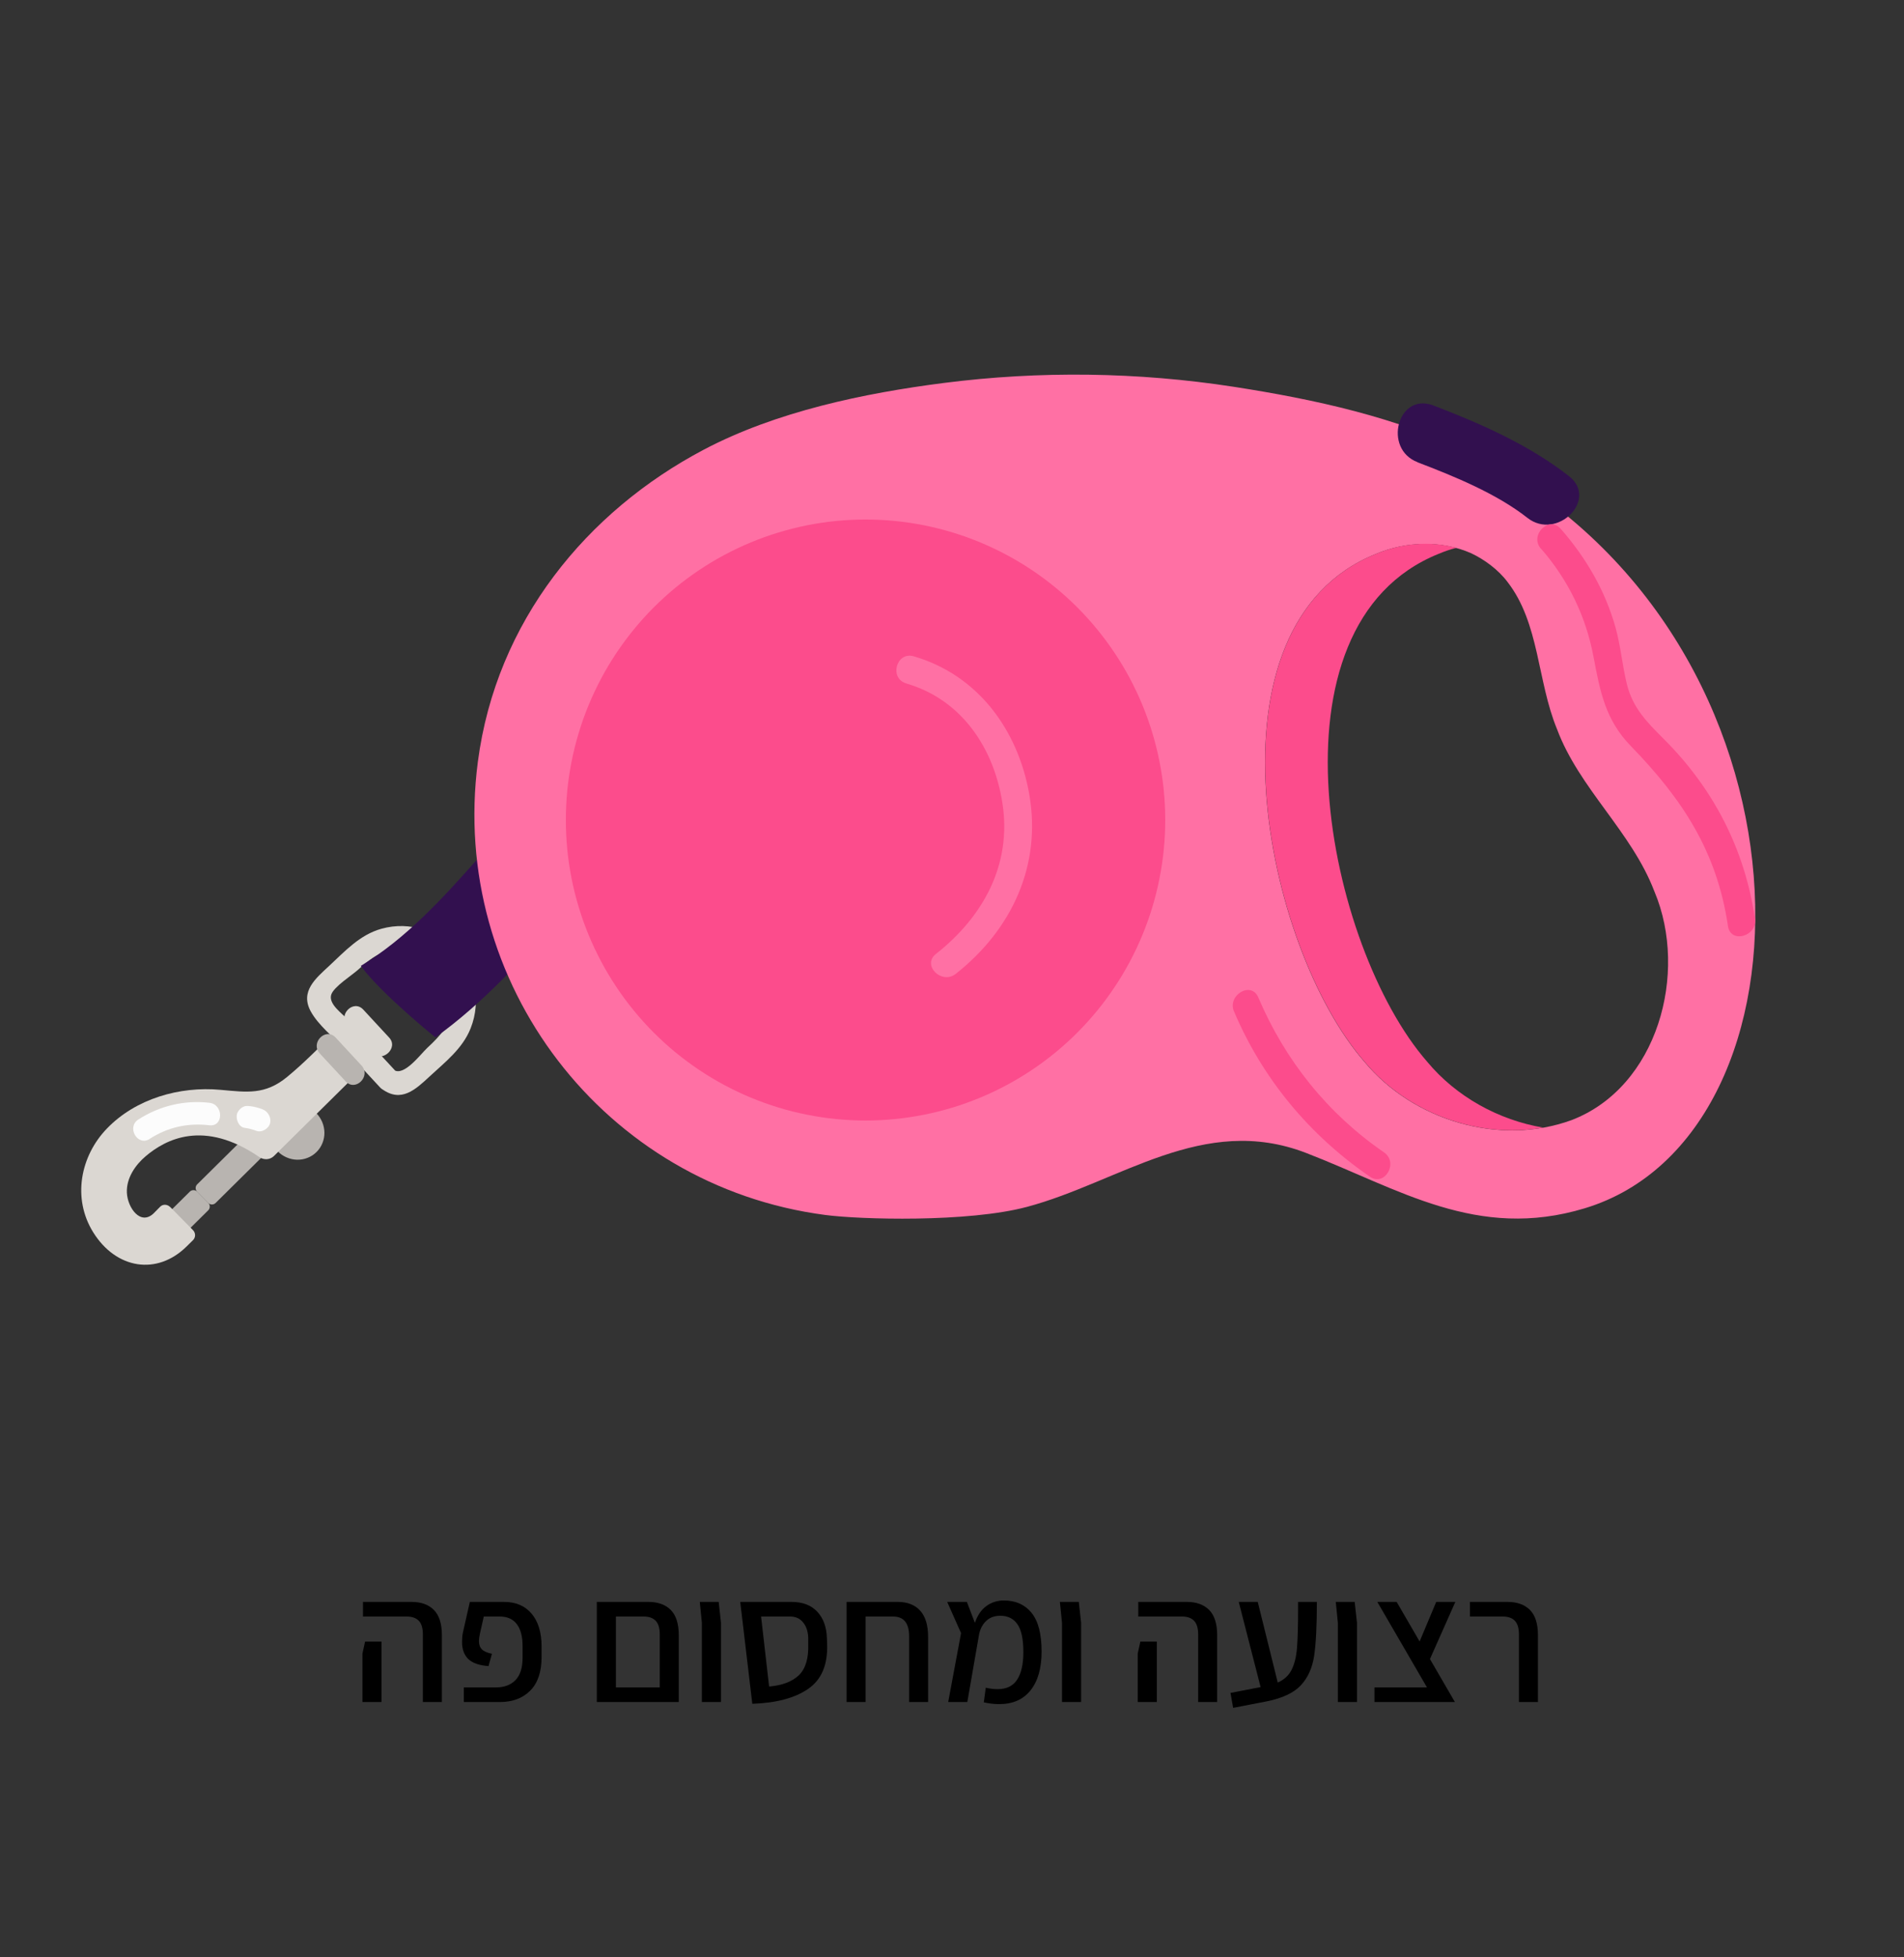<svg xmlns="http://www.w3.org/2000/svg" xmlns:xlink="http://www.w3.org/1999/xlink" width="361" zoomAndPan="magnify" viewBox="0 0 270.75 278.25" height="371" preserveAspectRatio="xMidYMid meet" version="1.0"><rect x="0" y="0" width="270.75" height="278.25" fill="#333333" stroke="none"/><defs><g/></defs><g fill="#000000" fill-opacity="1"><g transform="translate(50.148, 241.974)"><g><path d="M 9.984 -9.625 C 9.984 -10.52 9.785 -11.164 9.391 -11.562 C 9.004 -11.957 8.441 -12.156 7.703 -12.156 L 1.469 -12.156 L 1.469 -14.234 L 8.391 -14.234 C 9.734 -14.234 10.785 -13.852 11.547 -13.094 C 12.305 -12.332 12.688 -11.133 12.688 -9.5 L 12.688 0 L 9.984 0 Z M 1.391 -6.891 L 1.766 -8.594 L 4.109 -8.594 L 4.109 0 L 1.391 0 Z M 1.391 -6.891 "/></g></g></g><g fill="#000000" fill-opacity="1"><g transform="translate(64.28, 241.974)"><g><path d="M 1.672 -2.078 L 6.25 -2.078 C 7.414 -2.078 8.336 -2.422 9.016 -3.109 C 9.691 -3.805 10.031 -4.863 10.031 -6.281 L 10.031 -7.984 C 10.031 -9.316 9.758 -10.344 9.219 -11.062 C 8.676 -11.789 7.863 -12.156 6.781 -12.156 L 4.516 -12.156 L 3.953 -9.656 C 3.867 -9.258 3.828 -8.926 3.828 -8.656 C 3.828 -8.156 3.969 -7.766 4.25 -7.484 C 4.539 -7.203 5.016 -6.992 5.672 -6.859 L 5.188 -5.109 C 3.875 -5.203 2.914 -5.535 2.312 -6.109 C 1.719 -6.691 1.422 -7.5 1.422 -8.531 C 1.422 -9.02 1.461 -9.469 1.547 -9.875 L 2.531 -14.234 L 7.375 -14.234 C 9.062 -14.234 10.375 -13.676 11.312 -12.562 C 12.258 -11.445 12.734 -9.883 12.734 -7.875 L 12.734 -6.406 C 12.734 -4.289 12.191 -2.691 11.109 -1.609 C 10.035 -0.535 8.602 0 6.812 0 L 1.672 0 Z M 1.672 -2.078 "/></g></g></g><g fill="#000000" fill-opacity="1"><g transform="translate(78.159, 241.974)"><g/></g></g><g fill="#000000" fill-opacity="1"><g transform="translate(83.224, 241.974)"><g><path d="M 8.984 -14.234 C 10.336 -14.234 11.395 -13.852 12.156 -13.094 C 12.914 -12.332 13.297 -11.133 13.297 -9.5 L 13.297 0 L 1.641 0 L 1.641 -14.234 Z M 10.594 -2.078 L 10.594 -9.625 C 10.594 -10.52 10.395 -11.164 10 -11.562 C 9.613 -11.957 9.051 -12.156 8.312 -12.156 L 4.359 -12.156 L 4.359 -2.078 Z M 10.594 -2.078 "/></g></g></g><g fill="#000000" fill-opacity="1"><g transform="translate(98.04, 241.974)"><g><path d="M 1.766 -11.266 L 1.469 -14.234 L 4.156 -14.234 L 4.484 -11.266 L 4.484 0 L 1.766 0 Z M 1.766 -11.266 "/></g></g></g><g fill="#000000" fill-opacity="1"><g transform="translate(104.118, 241.974)"><g><path d="M 13.5 -8.234 C 13.602 -5.305 12.707 -3.188 10.812 -1.875 C 8.926 -0.57 6.273 0.133 2.859 0.25 L 1.391 -12.156 L 1.141 -14.234 L 8.438 -14.234 C 10.008 -14.234 11.227 -13.77 12.094 -12.844 C 12.969 -11.914 13.426 -10.648 13.469 -9.047 Z M 5.25 -2.203 C 7.133 -2.367 8.551 -2.91 9.5 -3.828 C 10.445 -4.754 10.883 -6.238 10.812 -8.281 L 10.812 -8.969 C 10.812 -9.914 10.582 -10.68 10.125 -11.266 C 9.676 -11.859 9.047 -12.156 8.234 -12.156 L 4.109 -12.156 Z M 5.25 -2.203 "/></g></g></g><g fill="#000000" fill-opacity="1"><g transform="translate(118.883, 241.974)"><g><path d="M 8.781 -14.234 C 10.156 -14.234 11.219 -13.816 11.969 -12.984 C 12.719 -12.16 13.094 -10.914 13.094 -9.25 L 13.094 0 L 10.391 0 L 10.391 -9.375 C 10.391 -11.227 9.629 -12.156 8.109 -12.156 L 4.203 -12.156 L 4.203 0 L 1.5 0 L 1.5 -14.234 Z M 8.781 -14.234 "/></g></g></g><g fill="#000000" fill-opacity="1"><g transform="translate(133.522, 241.974)"><g><path d="M 14.594 -7.172 C 14.594 -4.805 14.066 -2.969 13.016 -1.656 C 11.973 -0.352 10.488 0.297 8.562 0.297 C 7.852 0.297 7.125 0.211 6.375 0.047 L 6.656 -2.031 C 7.301 -1.895 7.852 -1.828 8.312 -1.828 C 9.594 -1.828 10.523 -2.273 11.109 -3.172 C 11.703 -4.066 12 -5.375 12 -7.094 C 12 -8.938 11.719 -10.258 11.156 -11.062 C 10.594 -11.863 9.785 -12.266 8.734 -12.266 C 7.922 -12.266 7.258 -12.031 6.75 -11.562 C 6.238 -11.094 5.895 -10.473 5.719 -9.703 L 4.031 0 L 1.312 0 L 3.141 -9.797 L 1.172 -14.234 L 3.969 -14.234 L 5.109 -11.25 C 5.461 -12.312 6.004 -13.109 6.734 -13.641 C 7.461 -14.172 8.289 -14.438 9.219 -14.438 C 10.906 -14.438 12.223 -13.848 13.172 -12.672 C 14.117 -11.504 14.594 -9.672 14.594 -7.172 Z M 14.594 -7.172 "/></g></g></g><g fill="#000000" fill-opacity="1"><g transform="translate(149.25, 241.974)"><g><path d="M 1.766 -11.266 L 1.469 -14.234 L 4.156 -14.234 L 4.484 -11.266 L 4.484 0 L 1.766 0 Z M 1.766 -11.266 "/></g></g></g><g fill="#000000" fill-opacity="1"><g transform="translate(155.328, 241.974)"><g/></g></g><g fill="#000000" fill-opacity="1"><g transform="translate(160.393, 241.974)"><g><path d="M 9.984 -9.625 C 9.984 -10.52 9.785 -11.164 9.391 -11.562 C 9.004 -11.957 8.441 -12.156 7.703 -12.156 L 1.469 -12.156 L 1.469 -14.234 L 8.391 -14.234 C 9.734 -14.234 10.785 -13.852 11.547 -13.094 C 12.305 -12.332 12.688 -11.133 12.688 -9.5 L 12.688 0 L 9.984 0 Z M 1.391 -6.891 L 1.766 -8.594 L 4.109 -8.594 L 4.109 0 L 1.391 0 Z M 1.391 -6.891 "/></g></g></g><g fill="#000000" fill-opacity="1"><g transform="translate(174.525, 241.974)"><g><path d="M 12.734 -14.234 C 12.734 -10.828 12.602 -8.266 12.344 -6.547 C 12.082 -4.828 11.445 -3.43 10.438 -2.359 C 9.438 -1.297 7.82 -0.539 5.594 -0.094 L 0.828 0.828 L 0.453 -1.297 L 4.734 -2.125 L 1.625 -14.234 L 4.328 -14.234 L 7.172 -2.766 C 8.078 -3.172 8.734 -3.773 9.141 -4.578 C 9.547 -5.391 9.801 -6.414 9.906 -7.656 C 10.008 -8.895 10.062 -10.758 10.062 -13.25 L 10.062 -14.234 Z M 12.734 -14.234 "/></g></g></g><g fill="#000000" fill-opacity="1"><g transform="translate(188.48, 241.974)"><g><path d="M 1.766 -11.266 L 1.469 -14.234 L 4.156 -14.234 L 4.484 -11.266 L 4.484 0 L 1.766 0 Z M 1.766 -11.266 "/></g></g></g><g fill="#000000" fill-opacity="1"><g transform="translate(194.559, 241.974)"><g><path d="M 8.781 -6.109 L 12.328 0 L 0.891 0 L 0.891 -2.078 L 8.359 -2.078 L 1.297 -14.234 L 4.047 -14.234 L 7.312 -8.609 L 9.672 -14.234 L 12.391 -14.234 Z M 8.781 -6.109 "/></g></g></g><g fill="#000000" fill-opacity="1"><g transform="translate(208.134, 241.974)"><g><path d="M 7.859 -9.625 C 7.859 -10.52 7.66 -11.164 7.266 -11.562 C 6.879 -11.957 6.316 -12.156 5.578 -12.156 L 0.891 -12.156 L 0.891 -14.234 L 6.25 -14.234 C 7.602 -14.234 8.66 -13.852 9.422 -13.094 C 10.18 -12.332 10.562 -11.133 10.562 -9.5 L 10.562 0 L 7.859 0 Z M 7.859 -9.625 "/></g></g></g><path fill="#dbd7d2" d="M 56.312 152.336 C 54.043 149.891 51.777 147.434 49.5 144.988 C 48.648 144.074 46.691 142.754 47.098 141.422 C 47.441 140.285 50.117 138.617 50.988 137.805 C 53.047 135.879 55.398 134.395 58.367 134.938 C 62.113 135.617 64.734 139.062 64.441 142.84 C 64.23 145.531 62.617 147.25 60.77 148.965 C 59.809 149.855 57.418 153.125 55.977 152.09 C 54.305 150.891 52.715 153.656 54.363 154.855 C 57.062 156.793 59.082 154.902 61.066 153.062 C 63.281 151.004 65.781 149.09 66.926 146.188 C 70.105 138.16 62.531 129.742 54.242 132.039 C 51.164 132.891 49.055 135.234 46.789 137.336 C 44.879 139.113 42.641 140.953 44.191 143.793 C 45.262 145.742 47.383 147.41 48.871 149.016 C 50.598 150.879 52.32 152.742 54.043 154.594 C 55.449 156.102 57.691 153.84 56.297 152.336 Z M 56.312 152.336 " fill-opacity="1" fill-rule="nonzero"/><path fill="#32104f" d="M 77.879 120.309 C 74.355 117.875 70.477 119.234 67.887 122.148 C 62.914 127.754 57.738 133.422 51.309 137.32 C 54.191 141.273 61.914 147.484 61.914 147.484 C 68.613 142.68 74.184 136.543 79.711 130.309 C 82.285 127.406 80.785 122.309 77.879 120.297 Z M 77.879 120.309 " fill-opacity="1" fill-rule="nonzero"/><path fill="#ff70a4" d="M 210.875 65.352 C 210.406 65.105 209.668 64.723 209.188 64.488 L 209.188 78.648 C 211.082 79.539 213.055 80.984 214.371 82.738 C 218.93 88.613 218.582 96.812 221.406 103.652 C 224.547 112.074 232.008 118.246 235.234 126.68 L 235.285 126.801 C 240.102 138.309 235.754 154.547 223.461 159.25 C 213.203 162.977 200.957 159.301 194.035 150.965 C 179.812 134.691 170.375 88.91 195.664 78.75 C 199.949 76.934 205.023 76.809 209.188 78.648 L 209.188 64.488 C 198.805 59.328 186.832 56.758 175.449 54.992 C 161.816 52.883 147.859 52.695 134.176 54.449 C 122.918 55.895 110.383 58.488 100.047 63.945 C 83.469 72.699 70.562 88.305 67.949 108.32 C 63.848 139.777 85.957 168.621 117.352 172.73 C 122.219 173.375 137.652 173.832 146.074 171.57 C 159.203 168.055 171.102 158.273 185.711 163.906 C 198.926 169.004 210.035 176.426 225.383 171.77 C 259.586 161.387 260.004 91.59 210.875 65.352 Z M 210.875 65.352 " fill-opacity="1" fill-rule="nonzero"/><path fill="#fc4c8c" d="M 165.695 116.578 C 165.695 117.977 165.629 119.375 165.492 120.766 C 165.355 122.16 165.148 123.543 164.875 124.914 C 164.605 126.285 164.266 127.641 163.859 128.98 C 163.457 130.32 162.984 131.633 162.453 132.926 C 161.918 134.219 161.32 135.484 160.664 136.719 C 160.004 137.949 159.289 139.148 158.512 140.312 C 157.738 141.477 156.906 142.598 156.023 143.68 C 155.137 144.762 154.199 145.797 153.215 146.785 C 152.227 147.777 151.195 148.715 150.113 149.602 C 149.035 150.488 147.918 151.32 146.758 152.098 C 145.594 152.875 144.398 153.594 143.168 154.254 C 141.938 154.914 140.676 155.512 139.387 156.047 C 138.098 156.582 136.785 157.055 135.449 157.461 C 134.113 157.867 132.762 158.207 131.395 158.477 C 130.023 158.75 128.645 158.957 127.258 159.094 C 125.867 159.23 124.477 159.301 123.078 159.301 C 121.684 159.301 120.293 159.23 118.902 159.094 C 117.512 158.957 116.133 158.75 114.766 158.477 C 113.398 158.207 112.043 157.867 110.711 157.461 C 109.375 157.055 108.062 156.582 106.77 156.047 C 105.48 155.512 104.223 154.914 102.992 154.254 C 101.762 153.594 100.562 152.875 99.402 152.098 C 98.242 151.32 97.125 150.488 96.043 149.602 C 94.965 148.715 93.934 147.777 92.945 146.785 C 91.957 145.797 91.023 144.762 90.137 143.68 C 89.25 142.598 88.422 141.477 87.645 140.312 C 86.871 139.148 86.152 137.949 85.496 136.719 C 84.84 135.484 84.242 134.219 83.707 132.926 C 83.172 131.633 82.703 130.32 82.301 128.98 C 81.895 127.641 81.555 126.285 81.281 124.914 C 81.012 123.543 80.805 122.16 80.668 120.766 C 80.531 119.375 80.465 117.977 80.465 116.578 C 80.465 115.18 80.531 113.785 80.668 112.391 C 80.805 111 81.012 109.617 81.281 108.246 C 81.555 106.871 81.895 105.516 82.301 104.18 C 82.703 102.84 83.172 101.523 83.707 100.23 C 84.242 98.938 84.84 97.676 85.496 96.441 C 86.152 95.207 86.871 94.008 87.645 92.844 C 88.422 91.684 89.25 90.559 90.137 89.477 C 91.023 88.398 91.957 87.359 92.945 86.371 C 93.934 85.383 94.965 84.445 96.043 83.555 C 97.125 82.668 98.242 81.836 99.402 81.059 C 100.562 80.281 101.762 79.562 102.992 78.902 C 104.223 78.246 105.48 77.648 106.77 77.109 C 108.062 76.574 109.375 76.105 110.711 75.699 C 112.043 75.293 113.398 74.953 114.766 74.68 C 116.133 74.406 117.512 74.203 118.902 74.066 C 120.293 73.93 121.684 73.859 123.078 73.859 C 124.477 73.859 125.867 73.93 127.258 74.066 C 128.645 74.203 130.023 74.406 131.395 74.68 C 132.762 74.953 134.113 75.293 135.449 75.699 C 136.785 76.105 138.098 76.574 139.387 77.109 C 140.676 77.648 141.938 78.246 143.168 78.902 C 144.398 79.562 145.594 80.281 146.758 81.059 C 147.918 81.836 149.035 82.668 150.113 83.555 C 151.195 84.445 152.227 85.383 153.215 86.371 C 154.199 87.359 155.137 88.398 156.023 89.477 C 156.906 90.559 157.738 91.684 158.512 92.844 C 159.289 94.008 160.004 95.207 160.664 96.441 C 161.32 97.676 161.918 98.938 162.453 100.23 C 162.984 101.523 163.457 102.84 163.859 104.18 C 164.266 105.516 164.605 106.871 164.875 108.246 C 165.148 109.617 165.355 111 165.492 112.391 C 165.629 113.785 165.695 115.18 165.695 116.578 Z M 165.695 116.578 " fill-opacity="1" fill-rule="nonzero"/><path fill="#fc4c8c" d="M 202.953 150.953 C 188.727 134.68 179.293 88.898 204.578 78.738 C 205.391 78.391 206.23 78.105 207.094 77.883 C 203.398 76.871 199.258 77.219 195.676 78.738 C 170.387 88.898 179.824 134.68 194.051 150.953 C 200.086 158.227 210.172 161.953 219.457 160.312 C 213.102 159.238 207.078 155.918 202.953 150.953 Z M 202.953 150.953 " fill-opacity="1" fill-rule="nonzero"/><path fill="#ff70a4" d="M 128.883 97.172 C 136.738 99.453 141.344 106.344 142.551 114.223 C 143.895 122.938 139.793 130.348 133.082 135.629 C 131.062 137.223 133.906 140.027 135.902 138.457 C 143.848 132.199 148.145 123.062 146.359 112.898 C 144.746 103.738 139.031 95.949 129.93 93.305 C 127.453 92.59 126.406 96.441 128.867 97.156 Z M 128.883 97.172 " fill-opacity="1" fill-rule="nonzero"/><path fill="#32104f" d="M 201.574 65.723 C 206.758 67.699 212.809 70.168 217.203 73.625 C 221.391 76.91 227.34 71.02 223.117 67.699 C 217.449 63.254 210.492 60.191 203.805 57.637 C 198.777 55.723 196.598 63.809 201.586 65.711 Z M 201.574 65.723 " fill-opacity="1" fill-rule="nonzero"/><path fill="#dbd7d2" d="M 55.336 147.508 C 54.105 146.188 52.887 144.852 51.656 143.531 C 50.25 142.027 48.008 144.285 49.402 145.793 C 50.633 147.113 51.852 148.445 53.082 149.766 C 54.316 151.09 56.73 149.016 55.336 147.508 Z M 55.336 147.508 " fill-opacity="1" fill-rule="nonzero"/><path fill="#b8b4b0" d="M 44.965 158.238 C 45.336 158.613 45.621 159.047 45.824 159.531 C 46.023 160.016 46.129 160.516 46.133 161.035 C 46.137 161.555 46.039 162.055 45.844 162.531 C 45.648 163.008 45.371 163.426 45.004 163.785 C 44.641 164.145 44.223 164.418 43.742 164.605 C 43.266 164.797 42.77 164.883 42.25 164.875 C 41.73 164.863 41.23 164.754 40.75 164.543 C 40.27 164.336 39.844 164.043 39.477 163.668 C 39.105 163.293 38.82 162.863 38.621 162.379 C 38.418 161.891 38.316 161.391 38.312 160.871 C 38.309 160.352 38.402 159.852 38.598 159.375 C 38.793 158.898 39.074 158.48 39.438 158.121 C 39.801 157.762 40.223 157.488 40.699 157.301 C 41.176 157.109 41.676 157.023 42.191 157.031 C 42.711 157.043 43.211 157.152 43.691 157.363 C 44.172 157.57 44.598 157.863 44.965 158.238 Z M 44.965 158.238 " fill-opacity="1" fill-rule="nonzero"/><path fill="#b8b4b0" d="M 27.008 169.398 L 23.129 173.238 L 25.742 175.895 L 29.621 172.055 C 29.902 171.77 29.902 171.312 29.621 171.016 L 28.043 169.422 C 27.762 169.129 27.293 169.129 27.008 169.398 Z M 27.008 169.398 " fill-opacity="1" fill-rule="nonzero"/><path fill="#b8b4b0" d="M 30.645 171.039 L 38.07 163.695 L 35.457 161.039 L 28.031 168.387 C 27.75 168.672 27.75 169.129 28.031 169.422 L 29.609 171.016 C 29.891 171.312 30.359 171.312 30.645 171.039 Z M 30.645 171.039 " fill-opacity="1" fill-rule="nonzero"/><path fill="#dbd7d2" d="M 24.176 171.586 C 23.781 171.188 23.141 171.176 22.773 171.559 L 21.875 172.473 C 20 174.312 18.152 171.73 18.043 169.582 C 17.945 167.496 19.238 165.621 20.738 164.359 C 23.559 161.977 28.98 159.09 36.875 164.496 C 37.539 164.953 38.414 164.891 38.969 164.336 L 52.223 151.238 L 47.703 146.645 C 45.449 148.84 43.23 151.137 40.805 153.125 C 37.699 155.668 35.164 155.285 31.371 154.941 C 25.531 154.398 19.273 156.211 15.199 160.449 C 11.453 164.324 10.234 170.324 13.25 175.188 C 16.516 180.438 22.328 181.352 26.527 177.215 C 26.688 177.055 27.07 176.672 27.453 176.301 C 27.836 175.918 27.836 175.301 27.453 174.895 L 24.176 171.57 Z M 24.176 171.586 " fill-opacity="1" fill-rule="nonzero"/><path fill="#b8b4b0" d="M 51.41 151.484 C 50.176 150.164 48.957 148.828 47.727 147.508 C 46.32 146 44.082 148.262 45.473 149.766 C 46.703 151.09 47.922 152.422 49.156 153.742 C 50.559 155.25 52.801 152.988 51.41 151.484 Z M 51.41 151.484 " fill-opacity="1" fill-rule="nonzero"/><path fill="#fcfcfc" d="M 21.293 161.902 C 23.895 160.238 26.715 159.621 29.781 159.977 C 31.812 160.211 31.801 157.016 29.781 156.781 C 26.223 156.371 22.699 157.211 19.68 159.152 C 17.957 160.25 19.559 163.027 21.293 161.918 Z M 21.293 161.902 " fill-opacity="1" fill-rule="nonzero"/><path fill="#fcfcfc" d="M 34.816 160.348 C 35.383 160.422 35.926 160.57 36.457 160.77 C 37.23 161.066 38.242 160.434 38.414 159.656 C 38.586 158.879 38.133 158.016 37.305 157.695 C 36.777 157.496 36.234 157.348 35.668 157.273 C 35.102 157.199 34.844 157.199 34.438 157.434 C 34.105 157.633 33.797 158.016 33.695 158.387 C 33.523 159.137 33.93 160.227 34.805 160.348 Z M 34.816 160.348 " fill-opacity="1" fill-rule="nonzero"/><path fill="#fc4c8c" d="M 219.137 78.008 C 222.992 82.43 225.52 87.613 226.602 93.391 C 227.539 98.355 228.289 102.344 231.91 106.07 C 239.238 113.605 244.152 121.062 245.719 131.668 C 246.086 134.199 249.93 133.125 249.559 130.605 C 248.082 120.641 243.625 112.047 236.492 104.961 C 234.164 102.641 232.168 100.602 231.344 97.27 C 230.691 94.613 230.469 91.887 229.742 89.258 C 228.277 83.984 225.531 79.293 221.945 75.191 C 220.258 73.254 217.438 76.094 219.125 78.02 Z M 219.137 78.008 " fill-opacity="1" fill-rule="nonzero"/><path fill="#fc4c8c" d="M 175.488 143.816 C 179.562 153.41 186.227 161.398 194.801 167.289 C 196.918 168.746 198.914 165.289 196.809 163.832 C 188.789 158.324 182.73 150.742 178.926 141.793 C 177.926 139.434 174.488 141.469 175.477 143.805 Z M 175.488 143.816 " fill-opacity="1" fill-rule="nonzero"/></svg>
